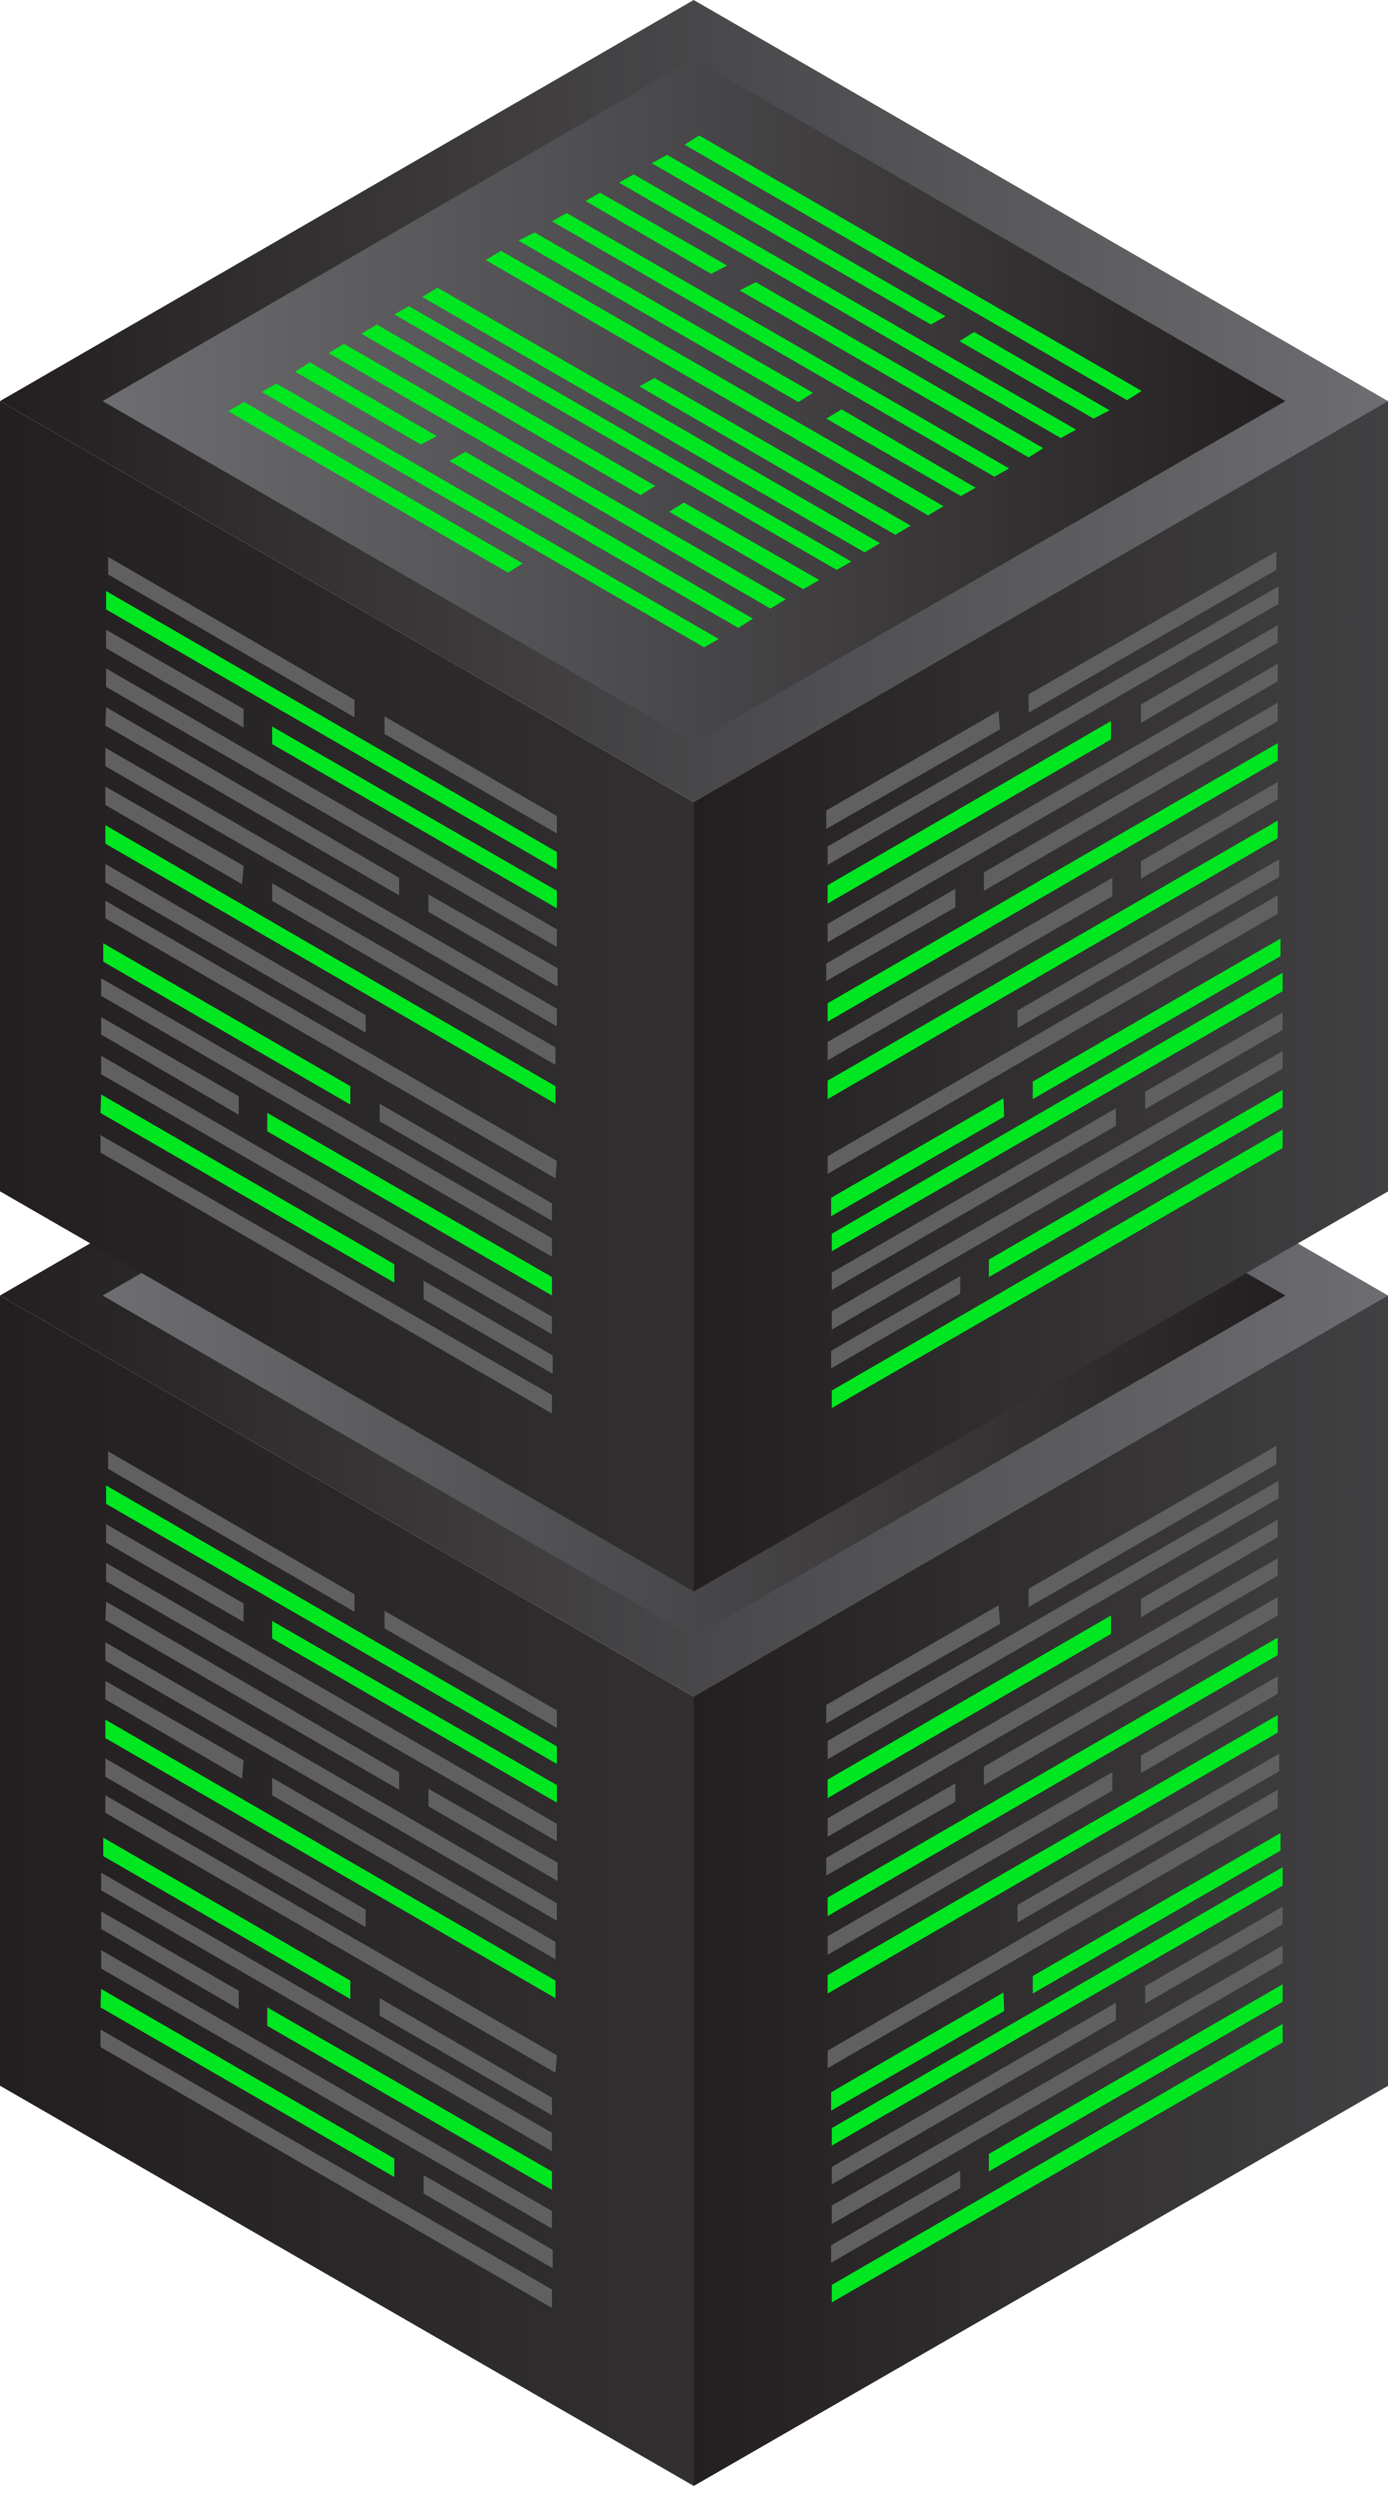 <svg width="25" height="45" viewBox="0 0 25 45" fill="none" xmlns="http://www.w3.org/2000/svg">
<path d="M0 23.319L12.494 30.539L25 23.319L12.494 16.1L0 23.319Z" fill="url(#paint0_linear_35_1230)"/>
<path d="M0 37.543L12.494 44.746L25 37.543V23.319L12.494 30.539L0 23.319V37.543Z" fill="url(#paint1_linear_35_1230)"/>
<path d="M1.848 23.32L12.494 29.46L23.152 23.32L12.494 17.162L1.848 23.32Z" fill="url(#paint2_linear_35_1230)"/>
<path d="M17.031 21.793L16.767 21.942L11.739 19.037L12.016 18.888L17.031 21.793Z" fill="#00E721"/>
<path d="M19.382 23.833L19.105 23.983L11.149 19.385L11.413 19.235L19.382 23.833Z" fill="#00E721"/>
<path d="M18.791 24.165L18.527 24.331L13.323 21.327L13.612 21.178L18.791 24.165Z" fill="#00E721"/>
<path d="M18.175 24.531L17.911 24.681L9.942 20.083L10.206 19.934L18.175 24.531Z" fill="#00E721"/>
<path d="M17.572 24.879L17.308 25.029L14.882 23.635L15.158 23.469L17.572 24.879Z" fill="#00E721"/>
<path d="M16.994 25.211L16.717 25.377L8.748 20.779L9.025 20.613L16.994 25.211Z" fill="#00E721"/>
<path d="M16.403 25.56L16.126 25.726L11.513 23.054L11.79 22.905L16.403 25.56Z" fill="#00E721"/>
<path d="M19.985 23.486L19.696 23.635L17.282 22.24L17.546 22.074L19.985 23.486Z" fill="#00E721"/>
<path d="M14.643 23.17L14.379 23.335L9.339 20.431L9.628 20.281L14.643 23.17Z" fill="#00E721"/>
<path d="M13.097 20.88L12.808 21.028L10.546 19.717L10.809 19.567L13.097 20.88Z" fill="#00E721"/>
<path d="M20.563 23.136L20.299 23.302L12.33 18.705L12.594 18.539L20.563 23.136Z" fill="#00E721"/>
<path d="M15.85 25.875L15.573 26.041L7.604 21.445L7.881 21.277L15.85 25.875Z" fill="#00E721"/>
<path d="M11.802 24.846L11.539 25.013L6.511 22.108L6.787 21.942L11.802 24.846Z" fill="#00E721"/>
<path d="M14.153 26.888L13.876 27.054L5.92 22.456L6.197 22.29L14.153 26.888Z" fill="#00E721"/>
<path d="M13.562 27.236L13.298 27.402L8.094 24.398L8.384 24.232L13.562 27.236Z" fill="#00E721"/>
<path d="M12.946 27.6L12.682 27.75L4.713 23.154L4.977 23.004L12.946 27.6Z" fill="#00E721"/>
<path d="M14.756 26.538L14.467 26.704L12.054 25.311L12.318 25.145L14.756 26.538Z" fill="#00E721"/>
<path d="M9.414 26.241L9.15 26.407L4.11 23.502L4.399 23.336L9.414 26.241Z" fill="#00E721"/>
<path d="M7.868 23.949L7.579 24.099L5.317 22.788L5.581 22.622L7.868 23.949Z" fill="#00E721"/>
<path d="M15.334 26.207L15.07 26.357L7.102 21.759L7.365 21.61L15.334 26.207Z" fill="#00E721"/>
<path d="M12.494 30.539V44.746L25 37.543V23.319L12.494 30.539Z" fill="url(#paint3_linear_35_1230)"/>
<path d="M23.014 32.215V32.547L14.907 37.227V36.912L23.014 32.215Z" fill="#606060"/>
<path d="M23.014 30.173V30.488L20.55 31.916V31.601L23.014 30.173Z" fill="#606060"/>
<path d="M23.039 31.567V31.883L18.326 34.605V34.29L23.039 31.567Z" fill="#606060"/>
<path d="M23.014 27.352V27.667L20.55 29.111V28.779L23.014 27.352Z" fill="#606060"/>
<path d="M23.014 28.747V29.079L17.722 32.132V31.8L23.014 28.747Z" fill="#606060"/>
<path d="M23.014 30.871V31.187L14.907 35.884V35.551L23.014 30.871Z" fill="#00E721"/>
<path d="M20.035 31.899V32.232L14.907 35.186V34.854L20.035 31.899Z" fill="#606060"/>
<path d="M23.014 29.477V29.792L14.907 34.489V34.157L23.014 29.477Z" fill="#00E721"/>
<path d="M17.207 32.1V32.431L14.882 33.759V33.443L17.207 32.1Z" fill="#606060"/>
<path d="M23.014 28.049V28.364L14.907 33.061V32.73L23.014 28.049Z" fill="#606060"/>
<path d="M20.01 29.079V29.411L14.907 32.365V32.033L20.01 29.079Z" fill="#00E721"/>
<path d="M23.027 26.655V26.971L14.907 31.668V31.336L23.027 26.655Z" fill="#606060"/>
<path d="M17.986 28.895L18.012 29.229L14.882 31.021V30.689L17.986 28.895Z" fill="#606060"/>
<path d="M22.989 26.024V26.356L18.527 28.929V28.597L22.989 26.024Z" fill="#606060"/>
<path d="M23.102 34.322V34.638L20.626 36.066V35.75L23.102 34.322Z" fill="#606060"/>
<path d="M23.102 35.718V36.032L17.811 39.086V38.771L23.102 35.718Z" fill="#00E721"/>
<path d="M23.102 36.431V36.764L14.982 41.443V41.128L23.102 36.431Z" fill="#00E721"/>
<path d="M17.295 39.07V39.386L14.97 40.729V40.415L17.295 39.07Z" fill="#606060"/>
<path d="M23.102 35.02V35.336L14.982 40.033V39.701L23.102 35.02Z" fill="#606060"/>
<path d="M20.098 36.05V36.365L14.982 39.319V39.004L20.098 36.05Z" fill="#606060"/>
<path d="M23.102 33.609V33.941L14.982 38.621V38.306L23.102 33.609Z" fill="#00E721"/>
<path d="M18.074 35.866L18.087 36.199L14.97 37.992V37.66L18.074 35.866Z" fill="#00E721"/>
<path d="M23.064 32.995V33.311L18.602 35.883V35.568L23.064 32.995Z" fill="#00E721"/>
<path d="M1.898 32.315V32.631L10.005 37.31L10.03 36.995L1.898 32.315Z" fill="#606060"/>
<path d="M1.898 30.257V30.589L4.361 32.017L4.387 31.685L1.898 30.257Z" fill="#606060"/>
<path d="M1.898 31.651V31.983L6.586 34.688V34.373L1.898 31.651Z" fill="#606060"/>
<path d="M1.911 27.435V27.768L4.387 29.194V28.862L1.911 27.435Z" fill="#606060"/>
<path d="M1.911 28.83L1.898 29.162L7.189 32.215V31.901L1.911 28.83Z" fill="#606060"/>
<path d="M1.898 30.954V31.286L10.005 35.967V35.651L1.898 30.954Z" fill="#00E721"/>
<path d="M4.902 32V32.316L10.005 35.269V34.954L4.902 32Z" fill="#606060"/>
<path d="M1.898 29.561V29.892L10.03 34.573V34.258L1.898 29.561Z" fill="#606060"/>
<path d="M7.717 32.198V32.514L10.043 33.859V33.527L7.717 32.198Z" fill="#606060"/>
<path d="M1.911 28.132V28.464L10.03 33.144V32.829L1.911 28.132Z" fill="#606060"/>
<path d="M4.902 29.178V29.493L10.03 32.447V32.132L4.902 29.178Z" fill="#00E721"/>
<path d="M1.911 26.738V27.07L10.03 31.751V31.435L1.911 26.738Z" fill="#00E721"/>
<path d="M6.926 28.995V29.311L10.03 31.103V30.788L6.926 28.995Z" fill="#606060"/>
<path d="M1.948 26.124V26.439L6.385 29.012V28.697L1.948 26.124Z" fill="#606060"/>
<path d="M1.822 34.405V34.721L4.299 36.165V35.833L1.822 34.405Z" fill="#606060"/>
<path d="M1.822 35.801L1.81 36.133L7.102 39.186V38.854L1.822 35.801Z" fill="#00E721"/>
<path d="M1.81 36.531V36.847L9.942 41.543V41.211L1.81 36.531Z" fill="#606060"/>
<path d="M7.629 39.152V39.484L9.955 40.829V40.497L7.629 39.152Z" fill="#606060"/>
<path d="M1.822 35.102V35.434L9.942 40.115V39.8L1.822 35.102Z" fill="#606060"/>
<path d="M4.814 36.133V36.465L9.942 39.418V39.087L4.814 36.133Z" fill="#00E721"/>
<path d="M1.822 33.709V34.025L9.942 38.722V38.39L1.822 33.709Z" fill="#606060"/>
<path d="M6.838 35.967V36.282L9.942 38.075V37.759L6.838 35.967Z" fill="#606060"/>
<path d="M1.86 33.078V33.41L6.31 35.983V35.651L1.86 33.078Z" fill="#00E721"/>
<path d="M0 7.22L12.494 14.439L25 7.22L12.494 0L0 7.22Z" fill="url(#paint4_linear_35_1230)"/>
<path d="M0 21.444L12.494 28.646L25 21.444V7.22L12.494 14.439L0 7.22V21.444Z" fill="url(#paint5_linear_35_1230)"/>
<path d="M1.848 7.22L12.494 13.361L23.152 7.22L12.494 1.062L1.848 7.22Z" fill="url(#paint6_linear_35_1230)"/>
<path d="M17.031 5.693L16.767 5.842L11.739 2.938L12.016 2.788L17.031 5.693Z" fill="#00E721"/>
<path d="M19.382 7.734L19.105 7.884L11.149 3.287L11.413 3.138L19.382 7.734Z" fill="#00E721"/>
<path d="M18.791 8.067L18.527 8.233L13.323 5.227L13.612 5.079L18.791 8.067Z" fill="#00E721"/>
<path d="M18.175 8.432L17.911 8.581L9.942 3.984L10.206 3.834L18.175 8.432Z" fill="#00E721"/>
<path d="M17.572 8.779L17.308 8.929L14.882 7.535L15.158 7.369L17.572 8.779Z" fill="#00E721"/>
<path d="M16.994 9.111L16.717 9.277L8.748 4.681L9.025 4.515L16.994 9.111Z" fill="#00E721"/>
<path d="M16.403 9.461L16.126 9.626L11.513 6.954L11.79 6.805L16.403 9.461Z" fill="#00E721"/>
<path d="M19.985 7.386L19.696 7.535L17.282 6.141L17.546 5.976L19.985 7.386Z" fill="#00E721"/>
<path d="M14.643 7.071L14.379 7.237L9.339 4.332L9.628 4.184L14.643 7.071Z" fill="#00E721"/>
<path d="M13.097 4.78L12.808 4.929L10.546 3.618L10.809 3.469L13.097 4.78Z" fill="#00E721"/>
<path d="M20.563 7.037L20.299 7.203L12.33 2.605L12.594 2.439L20.563 7.037Z" fill="#00E721"/>
<path d="M15.85 9.777L15.573 9.942L7.604 5.345L7.881 5.179L15.85 9.777Z" fill="#00E721"/>
<path d="M11.802 8.746L11.539 8.912L6.511 6.008L6.787 5.842L11.802 8.746Z" fill="#00E721"/>
<path d="M14.153 10.788L13.876 10.954L5.92 6.356L6.197 6.19L14.153 10.788Z" fill="#00E721"/>
<path d="M13.562 11.136L13.298 11.302L8.094 8.298L8.384 8.132L13.562 11.136Z" fill="#00E721"/>
<path d="M12.946 11.502L12.682 11.652L4.713 7.054L4.977 6.904L12.946 11.502Z" fill="#00E721"/>
<path d="M14.756 10.44L14.467 10.606L12.054 9.212L12.318 9.046L14.756 10.44Z" fill="#00E721"/>
<path d="M9.414 10.141L9.15 10.307L4.11 7.402L4.399 7.236L9.414 10.141Z" fill="#00E721"/>
<path d="M7.868 7.851L7.579 8.001L5.317 6.69L5.581 6.522L7.868 7.851Z" fill="#00E721"/>
<path d="M15.334 10.109L15.07 10.258L7.102 5.66L7.365 5.511L15.334 10.109Z" fill="#00E721"/>
<path d="M12.494 14.439V28.646L25 21.444V7.22L12.494 14.439Z" fill="url(#paint7_linear_35_1230)"/>
<path d="M23.014 16.116V16.448L14.907 21.129V20.813L23.014 16.116Z" fill="#606060"/>
<path d="M23.014 14.075V14.389L20.55 15.817V15.502L23.014 14.075Z" fill="#606060"/>
<path d="M23.039 15.469V15.784L18.326 18.506V18.19L23.039 15.469Z" fill="#606060"/>
<path d="M23.014 11.253V11.568L20.55 13.013V12.68L23.014 11.253Z" fill="#606060"/>
<path d="M23.014 12.648V12.979L17.722 16.034V15.702L23.014 12.648Z" fill="#606060"/>
<path d="M23.014 14.771V15.087L14.907 19.784V19.452L23.014 14.771Z" fill="#00E721"/>
<path d="M20.035 15.801V16.133L14.907 19.086V18.755L20.035 15.801Z" fill="#606060"/>
<path d="M23.014 13.377V13.692L14.907 18.39V18.058L23.014 13.377Z" fill="#00E721"/>
<path d="M17.207 15.999V16.331L14.882 17.659V17.344L17.207 15.999Z" fill="#606060"/>
<path d="M23.014 11.949V12.265L14.907 16.962V16.63L23.014 11.949Z" fill="#606060"/>
<path d="M20.01 12.979V13.31L14.907 16.265V15.934L20.01 12.979Z" fill="#00E721"/>
<path d="M23.027 10.556V10.871L14.907 15.568V15.236L23.027 10.556Z" fill="#606060"/>
<path d="M17.986 12.797L18.012 13.129L14.882 14.921V14.589L17.986 12.797Z" fill="#606060"/>
<path d="M22.989 9.925V10.258L18.527 12.829V12.498L22.989 9.925Z" fill="#606060"/>
<path d="M23.102 18.224V18.539L20.626 19.966V19.65L23.102 18.224Z" fill="#606060"/>
<path d="M23.102 19.618V19.934L17.811 22.988V22.672L23.102 19.618Z" fill="#00E721"/>
<path d="M23.102 20.332V20.664L14.982 25.345V25.029L23.102 20.332Z" fill="#00E721"/>
<path d="M17.295 22.97V23.285L14.97 24.63V24.315L17.295 22.97Z" fill="#606060"/>
<path d="M23.102 18.92V19.235L14.982 23.933V23.601L23.102 18.92Z" fill="#606060"/>
<path d="M20.098 19.95V20.266L14.982 23.219V22.905L20.098 19.95Z" fill="#606060"/>
<path d="M23.102 17.51V17.842L14.982 22.522V22.207L23.102 17.51Z" fill="#00E721"/>
<path d="M18.074 19.768L18.087 20.099L14.97 21.892V21.56L18.074 19.768Z" fill="#00E721"/>
<path d="M23.064 16.895V17.211L18.602 19.784V19.468L23.064 16.895Z" fill="#00E721"/>
<path d="M1.898 16.215V16.53L10.005 21.211L10.03 20.896L1.898 16.215Z" fill="#606060"/>
<path d="M1.898 14.158V14.49L4.361 15.917L4.387 15.585L1.898 14.158Z" fill="#606060"/>
<path d="M1.898 15.552V15.884L6.586 18.588V18.273L1.898 15.552Z" fill="#606060"/>
<path d="M1.911 11.336V11.668L4.387 13.096V12.762L1.911 11.336Z" fill="#606060"/>
<path d="M1.911 12.729L1.898 13.061L7.189 16.116V15.8L1.911 12.729Z" fill="#606060"/>
<path d="M1.898 14.854V15.186L10.005 19.867V19.552L1.898 14.854Z" fill="#00E721"/>
<path d="M4.902 15.899V16.215L10.005 19.169V18.854L4.902 15.899Z" fill="#606060"/>
<path d="M1.898 13.46V13.792L10.03 18.473V18.157L1.898 13.46Z" fill="#606060"/>
<path d="M7.717 16.1V16.414L10.043 17.759V17.427L7.717 16.1Z" fill="#606060"/>
<path d="M1.911 12.032V12.365L10.03 17.045V16.729L1.911 12.032Z" fill="#606060"/>
<path d="M4.902 13.078V13.394L10.03 16.349V16.033L4.902 13.078Z" fill="#00E721"/>
<path d="M1.911 10.639V10.97L10.03 15.651V15.336L1.911 10.639Z" fill="#00E721"/>
<path d="M6.926 12.896V13.211L10.03 15.003V14.688L6.926 12.896Z" fill="#606060"/>
<path d="M1.948 10.025V10.341L6.385 12.912V12.597L1.948 10.025Z" fill="#606060"/>
<path d="M1.822 18.307V18.622L4.299 20.065V19.733L1.822 18.307Z" fill="#606060"/>
<path d="M1.822 19.701L1.81 20.033L7.102 23.087V22.756L1.822 19.701Z" fill="#00E721"/>
<path d="M1.81 20.431V20.746L9.942 25.443V25.111L1.81 20.431Z" fill="#606060"/>
<path d="M7.629 23.053V23.384L9.955 24.729V24.398L7.629 23.053Z" fill="#606060"/>
<path d="M1.822 19.004V19.336L9.942 24.016V23.701L1.822 19.004Z" fill="#606060"/>
<path d="M4.814 20.032V20.364L9.942 23.319V22.987L4.814 20.032Z" fill="#00E721"/>
<path d="M1.822 17.609V17.925L9.942 22.622V22.29L1.822 17.609Z" fill="#606060"/>
<path d="M6.838 19.867V20.183L9.942 21.975V21.66L6.838 19.867Z" fill="#606060"/>
<path d="M1.86 16.979V17.31L6.31 19.883V19.551L1.86 16.979Z" fill="#00E721"/>
<defs>
<linearGradient id="paint0_linear_35_1230" x1="0" y1="23.316" x2="25" y2="23.316" gradientUnits="userSpaceOnUse">
<stop stop-color="#231F20"/>
<stop offset="1" stop-color="#6D6E71"/>
</linearGradient>
<linearGradient id="paint1_linear_35_1230" x1="0" y1="34.033" x2="25" y2="34.033" gradientUnits="userSpaceOnUse">
<stop stop-color="#231F20"/>
<stop offset="1" stop-color="#414042"/>
</linearGradient>
<linearGradient id="paint2_linear_35_1230" x1="1.835" y1="23.316" x2="23.152" y2="23.316" gradientUnits="userSpaceOnUse">
<stop stop-color="#6D6E71"/>
<stop offset="1" stop-color="#231F20"/>
</linearGradient>
<linearGradient id="paint3_linear_35_1230" x1="12.494" y1="34.033" x2="25" y2="34.033" gradientUnits="userSpaceOnUse">
<stop stop-color="#231F20"/>
<stop offset="1" stop-color="#414042"/>
</linearGradient>
<linearGradient id="paint4_linear_35_1230" x1="0" y1="7.217" x2="25" y2="7.217" gradientUnits="userSpaceOnUse">
<stop stop-color="#231F20"/>
<stop offset="1" stop-color="#6D6E71"/>
</linearGradient>
<linearGradient id="paint5_linear_35_1230" x1="0" y1="17.935" x2="25" y2="17.935" gradientUnits="userSpaceOnUse">
<stop stop-color="#231F20"/>
<stop offset="1" stop-color="#414042"/>
</linearGradient>
<linearGradient id="paint6_linear_35_1230" x1="1.835" y1="7.218" x2="23.152" y2="7.218" gradientUnits="userSpaceOnUse">
<stop stop-color="#6D6E71"/>
<stop offset="1" stop-color="#231F20"/>
</linearGradient>
<linearGradient id="paint7_linear_35_1230" x1="12.494" y1="17.935" x2="25" y2="17.935" gradientUnits="userSpaceOnUse">
<stop stop-color="#231F20"/>
<stop offset="1" stop-color="#414042"/>
</linearGradient>
</defs>
</svg>
